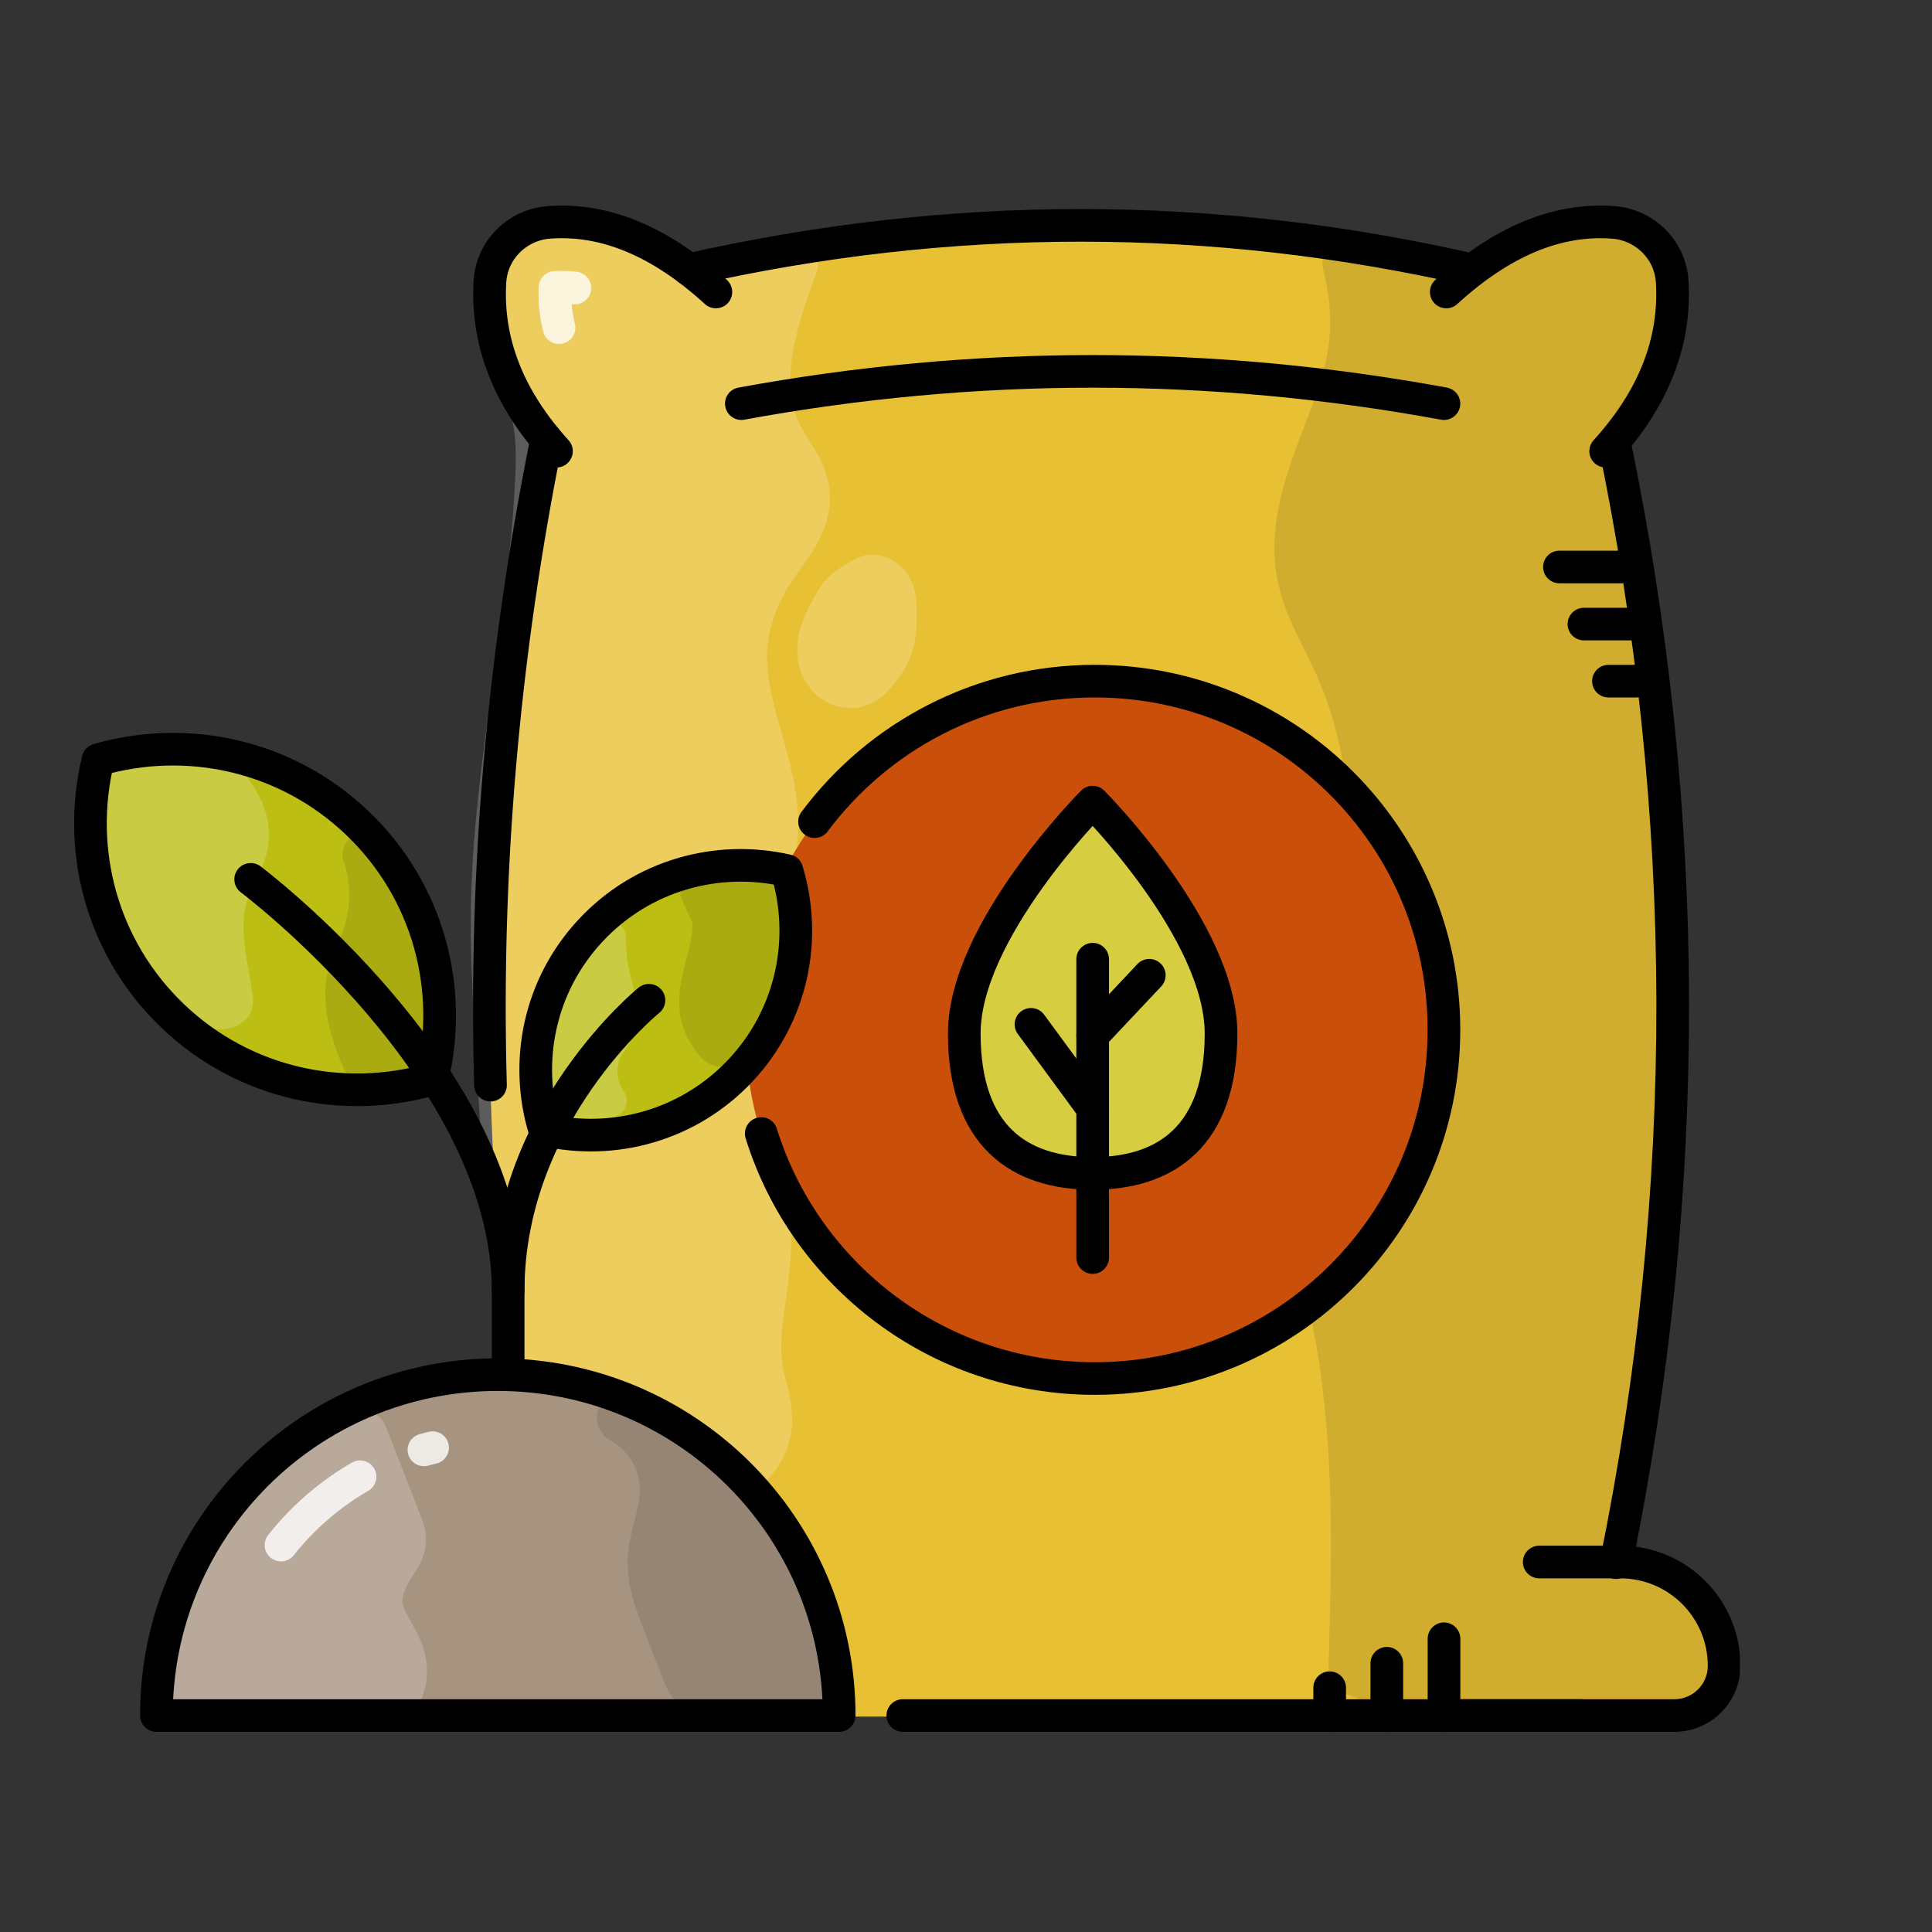 <svg xmlns="http://www.w3.org/2000/svg" xmlns:xlink="http://www.w3.org/1999/xlink" width="500" zoomAndPan="magnify" viewBox="0 0 375 375" height="500" preserveAspectRatio="xMidYMid meet" version="1.0"><rect x="0" y="0" width="375" height="375" fill="#333333" stroke="none"/><defs><clipPath id="98c19ff447"><path d="M 278 300 L 337.707 300 L 337.707 337 L 278 337 Z M 278 300 " clip-rule="nonzero"/></clipPath></defs><path fill="#e7c034" d="M 306.734 333.191 L 112.301 333.191 C 89.199 241.414 89.199 149.645 112.301 57.867 C 177.23 39.07 242.043 39.004 306.734 57.867 C 330.551 149.645 330.551 241.414 306.734 333.191 Z M 306.734 333.191 " fill-opacity="1" fill-rule="nonzero"/><path fill="#e7c034" d="M 282.051 303.379 L 314.41 303.379 C 325.539 303.379 334.574 312.41 334.574 323.535 C 334.574 328.863 330.246 333.191 324.914 333.191 L 282.055 333.191 L 282.055 303.379 Z M 282.051 303.379 " fill-opacity="1" fill-rule="nonzero"/><path fill="#e7c034" d="M 137.52 333.191 L 94.66 333.191 C 89.328 333.191 85 328.863 85 323.535 C 85 312.41 94.035 303.379 105.164 303.379 L 137.523 303.379 L 137.523 333.191 Z M 137.52 333.191 " fill-opacity="1" fill-rule="nonzero"/><g clip-path="url(#98c19ff447)"><path stroke-linecap="round" transform="matrix(0.681, 0, 0, 0.68, 14.384, 39.908)" fill="none" stroke-linejoin="round" d="M 417.588 387.179 L 440.67 387.179 C 457.028 387.179 470.287 400.439 470.287 416.799 C 470.287 424.64 463.942 430.989 456.098 430.989 L 393.152 430.989 " stroke="#000000" stroke-width="9.31" stroke-opacity="1" stroke-miterlimit="4"/></g><path stroke-linecap="round" transform="matrix(0.681, 0, 0, 0.68, 14.384, 39.908)" fill="none" stroke-linejoin="round" d="M 152.662 387.179 L 133.338 387.179 C 116.981 387.179 103.721 400.439 103.721 416.799 C 103.721 424.64 110.072 430.989 117.91 430.989 L 180.862 430.989 " stroke="#000000" stroke-width="9.31" stroke-opacity="1" stroke-miterlimit="4"/><path fill="#e7c034" d="M 95.074 54.629 C 94.355 66.34 98.648 77.336 107.977 87.617 L 138.922 56.688 C 128.176 46.848 117.367 42.344 106.492 43.168 C 100.379 43.637 95.457 48.504 95.082 54.621 Z M 95.074 54.629 " fill-opacity="1" fill-rule="nonzero"/><path stroke-linecap="round" transform="matrix(0.681, 0, 0, 0.68, 14.384, 39.908)" fill="none" stroke-linejoin="round" d="M 138.209 34.829 C 137.268 31.058 136.89 27.241 137.079 23.337 C 137.722 23.303 138.37 23.28 139.013 23.28 C 140.241 23.28 141.468 23.36 142.719 23.521 " stroke="#ffffff" stroke-width="9.31" stroke-opacity="0.8" stroke-miterlimit="4"/><path stroke-linecap="round" transform="matrix(0.681, 0, 0, 0.68, 14.384, 39.908)" fill="none" stroke-linejoin="round" d="M 203.738 16.541 C 197.691 32.809 191.752 51.471 199.802 66.838 C 202.43 71.86 206.509 76.39 207.1 82.032 C 207.921 89.862 201.839 96.441 197.478 102.99 C 192.59 110.338 189.492 118.989 189.251 127.812 C 188.797 144.252 197.989 159.711 198.132 176.151 C 198.282 194.802 186.812 212.011 186.611 230.65 C 186.491 242.217 190.719 253.331 193.29 264.61 C 196.308 277.871 197.059 291.659 195.482 305.172 C 194.397 314.408 192.24 323.759 193.869 332.921 C 194.77 337.978 196.818 342.961 196.331 348.07 C 195.43 357.558 185.791 364.28 176.301 365.222 C 166.823 366.152 157.511 362.719 148.589 359.349 C 145.41 358.15 142.122 356.87 139.799 354.39 C 137.182 351.6 136.178 347.708 135.329 343.982 C 126.998 307.583 124.221 270.161 122.259 232.878 C 121.703 222.281 121.209 211.661 121.358 201.042 C 121.932 160.061 132.013 119.741 133.958 78.801 C 134.262 72.48 134.36 66.097 133.063 59.909 C 131.623 53.032 128.49 46.62 126.43 39.898 C 124.37 33.182 123.441 25.668 126.338 19.267 C 129.242 12.861 137.039 8.332 143.54 11.018 C 146.959 12.431 149.392 15.438 152.089 17.97 C 162.68 27.878 179.382 30.639 192.59 24.652 C 182.452 36.718 180.828 55.231 188.723 68.881 C 191.758 74.151 196.25 79.731 194.558 85.568 C 193.841 88.048 192.091 90.069 190.547 92.141 C 177.701 109.391 178.298 133.282 183.582 154.131 C 185.332 161.049 187.552 167.971 187.461 175.112 C 187.38 181.1 185.688 186.92 184.259 192.741 C 181.889 202.448 180.271 212.321 178.682 222.178 C 177.471 229.709 176.278 237.332 176.909 244.932 C 177.569 252.9 180.208 260.552 181.901 268.359 C 184.821 281.86 184.907 295.792 184.982 309.598 C 185.051 322.99 185.12 336.382 185.188 349.769 C 175.412 339.057 162.583 331.158 148.617 327.232 C 144.108 325.958 138.898 324.649 136.832 320.453 C 135.909 318.593 135.8 316.457 135.708 314.391 C 134.09 274.541 137.923 234.491 133.941 194.802 C 132.558 181.042 130.24 167.242 131.519 153.471 C 132.242 145.739 134.09 138.162 135.639 130.55 C 138.158 118.248 139.931 105.792 140.952 93.272 C 141.801 82.802 142.111 72.159 139.942 61.878 C 137.452 50.122 131.709 38.641 133.172 26.713 C 133.333 25.392 133.602 24.038 134.342 22.93 C 136.54 19.658 141.772 20.232 144.871 22.671 C 147.969 25.111 149.839 28.779 152.582 31.621 C 158.222 37.453 167.752 39.072 174.999 35.432 C 176.731 38.98 174.293 42.998 172.761 46.632 C 169.588 54.129 170.42 63.181 174.901 69.978 C 177.988 74.679 182.911 79.047 182.383 84.65 C 182.148 87.038 180.908 89.202 179.83 91.349 C 172.652 105.591 171.768 122.192 172.853 138.099 C 173.931 154.011 176.84 169.82 176.72 185.772 C 176.559 206.351 171.35 226.661 171.459 247.252 C 171.619 276.952 182.802 306.957 175.613 335.779 C 175.039 330.022 170.73 325.16 165.652 322.381 C 160.569 319.592 154.762 318.518 149.071 317.45 C 147.418 317.14 145.708 316.808 144.349 315.832 C 140.659 313.191 141.268 307.64 142.082 303.18 C 148.979 265.19 141.101 226.282 139.718 187.701 C 138.789 161.6 140.849 135.441 144.63 109.598 C 146.471 96.998 148.732 84.248 147.269 71.602 C 145.668 57.779 139.661 44.611 139.311 30.702 C 145.278 34.95 151.262 39.192 157.229 43.44 C 159.88 45.323 162.64 47.338 164.04 50.271 C 168.2 59.008 158.698 71.568 165.778 78.169 C 168.613 80.81 173.903 82.36 173.26 86.183 C 173.048 87.451 172.141 88.467 171.332 89.472 C 163.42 99.231 162.21 112.738 162.732 125.292 C 163.747 150.188 170.208 174.607 171.579 199.497 C 173.329 231.242 166.771 262.831 165.928 294.598 C 165.709 302.939 166.002 311.722 170.248 318.903 C 165.05 314.592 159.84 310.281 154.642 305.97 C 153.179 304.759 151.681 303.501 150.889 301.779 C 150.201 300.27 150.132 298.559 150.069 296.9 C 149.139 270.77 148.221 244.622 148.267 218.469 C 148.342 180.181 150.499 141.881 149.231 103.61 C 148.617 85.213 147.212 66.809 147.608 48.4 C 147.642 46.769 147.969 44.749 149.53 44.261 C 151.641 43.601 153.041 46.408 153.408 48.578 C 155.33 59.783 155.789 71.241 154.762 82.561 C 154.493 85.568 155.072 89.788 158.09 89.891 C 160.58 89.983 161.848 86.998 162.439 84.581 C 165.268 85.109 166.111 89.018 164.958 91.659 C 163.81 94.3 161.469 96.228 159.949 98.668 C 157.82 102.101 157.43 106.303 157.109 110.321 C 151.767 175.847 146.471 242.389 159.289 306.871 C 164.149 255.518 150.201 202.942 161.16 152.53 C 160.999 182.219 162.778 211.908 166.501 241.368 C 175.67 233.572 177.661 220.358 178.332 208.338 C 180.111 176.352 176.852 144.292 177.368 112.25 C 165.222 77.107 179.812 46.109 203.761 16.552 Z M 203.738 16.541 " stroke="#ffffff" stroke-width="16.54" stroke-opacity="0.2" stroke-miterlimit="4"/><path stroke-linecap="round" transform="matrix(0.681, 0, 0, 0.68, 14.384, 39.908)" fill="none" stroke-linejoin="round" d="M 429.407 430.989 L 236.201 430.989 " stroke="#000000" stroke-width="9.31" stroke-opacity="1" stroke-miterlimit="4"/><path stroke-linecap="round" transform="matrix(0.681, 0, 0, 0.68, 14.384, 39.908)" fill="none" stroke-linejoin="round" d="M 438.949 67.343 C 461.01 174.01 461.199 280.678 439.5 387.351 " stroke="#000000" stroke-width="9.31" stroke-opacity="1" stroke-miterlimit="4"/><path stroke-linecap="round" transform="matrix(0.681, 0, 0, 0.68, 14.384, 39.908)" fill="none" stroke-linejoin="round" d="M 175.268 18.28 C 249.822 1.42 324.261 1.398 398.602 18.378 " stroke="#000000" stroke-width="9.31" stroke-opacity="1" stroke-miterlimit="4"/><path stroke-linecap="round" transform="matrix(0.681, 0, 0, 0.68, 14.384, 39.908)" fill="none" stroke-linejoin="round" d="M 118.679 251.057 C 116.969 189.659 122.299 128.26 134.652 66.861 " stroke="#000000" stroke-width="9.31" stroke-opacity="1" stroke-miterlimit="4"/><path fill="#e7c034" d="M 324.492 54.629 C 325.215 66.34 320.918 77.336 311.59 87.617 L 280.648 56.688 C 291.391 46.848 302.203 42.344 313.074 43.168 C 319.188 43.637 324.109 48.504 324.484 54.621 Z M 324.492 54.629 " fill-opacity="1" fill-rule="nonzero"/><path stroke-linecap="round" transform="matrix(0.681, 0, 0, 0.68, 14.384, 39.908)" fill="none" stroke-linejoin="round" d="M 363.902 16.099 C 367.522 30.851 366.92 42.332 361.291 57.848 C 355.663 73.382 347.762 89.392 351.038 105.562 C 352.748 113.989 357.378 121.52 360.998 129.35 C 376.163 162.243 373.139 200.531 364.298 235.57 C 360.677 249.95 356.099 264.289 355.76 279.088 C 355.41 294.191 359.472 308.989 362.071 323.88 C 367.447 354.66 366.581 386.122 365.692 417.339 C 388.16 426.271 413.187 428.911 437.078 424.887 C 443.298 423.842 452.799 424.233 457.458 420.048 C 462.123 415.869 461.279 406.449 457.779 401.288 C 455.071 397.299 449.982 395.738 445.863 393.16 C 432.15 384.561 433.573 364.493 434.91 348.58 C 438.742 303.048 451.732 259.972 451.359 214.29 C 450.969 165.061 427.198 114.948 433.762 67.343 C 434.812 59.743 440.968 52.102 443.522 44.651 C 447.251 33.739 451.181 18.601 440.762 13.309 C 431.668 8.688 421.891 17.281 412.877 22.069 C 399.979 28.928 383.048 27.66 371.349 18.969 C 374.872 27.12 378.441 35.558 378.28 44.41 C 378.01 59.123 367.579 71.757 364.389 86.131 C 359.162 109.718 373.868 132.731 378.2 156.502 C 382.399 179.561 376.719 203.068 373.271 226.242 C 364.579 284.702 370.201 344.201 375.841 403.022 C 376.169 406.42 376.587 410.06 378.871 412.637 C 381.803 415.961 386.772 416.472 391.241 416.742 C 402.538 417.43 413.841 418.108 425.138 418.802 C 430.962 419.152 443.43 414.29 445.84 409.078 C 449.288 401.593 434.049 400.031 427.967 394.371 C 418.121 385.198 417.393 370.222 418.179 356.91 C 422.017 292.842 445.931 229.502 437.061 165.911 C 431.949 129.327 416.199 91.642 428.73 56.832 C 432.758 45.621 439.718 34.089 436.361 22.683 C 422.31 34.077 403.651 39.841 385.481 38.371 C 392.188 64.432 373.34 91.051 376.398 117.76 C 377.821 130.188 383.908 141.652 386.502 153.902 C 389.503 168.092 387.701 182.77 386.158 197.178 C 379.468 259.731 377.89 322.812 381.441 385.612 C 381.803 392.001 382.342 398.763 386.1 403.992 C 394.311 415.433 415.58 412.482 429.407 409.072 C 418.862 405.932 411.431 397.488 408.161 387.161 C 404.879 376.829 401.448 365.388 402.36 354.608 C 408.471 281.837 436.688 208.981 420.99 137.611 C 415.7 113.57 403.33 89.271 411.489 66.011 C 414.558 57.268 422.402 48.113 421.53 38.899 C 418.339 47.768 404.988 47.94 398.861 55.168 C 396.399 58.061 395.349 61.832 394.368 65.471 C 390.92 78.198 387.449 91.062 386.852 104.219 C 386.14 119.89 389.52 135.412 391.362 150.991 C 400.14 225.042 374.269 300.161 384.712 373.999 C 386.381 385.853 389.239 398.08 397.059 407.258 C 402.051 402.988 399.509 395.129 397.243 389.021 C 384.172 353.867 394.07 315.091 401.219 278.341 C 412.78 218.888 416.79 158.018 413.113 97.612 C 412.453 86.803 411.127 75.052 403.439 67.28 C 393.071 87.589 399.939 111.739 403.198 134.23 C 409.98 180.922 400.048 228.222 390.168 274.381 C 408.241 159.527 417.399 63.388 363.907 16.07 Z M 363.902 16.099 " stroke="#000000" stroke-width="16.3" stroke-opacity="0.1" stroke-miterlimit="4"/><path stroke-linecap="round" transform="matrix(0.681, 0, 0, 0.68, 14.384, 39.908)" fill="none" stroke-linejoin="round" d="M 182.922 24.657 C 167.138 10.198 151.262 3.579 135.289 4.79 C 126.31 5.479 119.08 12.631 118.53 21.621 C 117.468 38.83 123.779 54.99 137.481 70.098 " stroke="#000000" stroke-width="9.31" stroke-opacity="1" stroke-miterlimit="4"/><path stroke-linecap="round" transform="matrix(0.681, 0, 0, 0.68, 14.384, 39.908)" fill="none" stroke-linejoin="round" d="M 391.092 24.657 C 406.87 10.198 422.752 3.579 438.719 4.79 C 447.699 5.479 454.928 12.631 455.479 21.621 C 456.54 38.83 450.229 54.99 436.528 70.098 " stroke="#000000" stroke-width="9.31" stroke-opacity="1" stroke-miterlimit="4"/><path stroke-linecap="round" transform="matrix(0.681, 0, 0, 0.68, 14.384, 39.908)" fill="none" stroke-linejoin="round" d="M 190.18 56.528 C 256.931 44.249 323.681 44.249 390.432 56.528 " stroke="#000000" stroke-width="9.31" stroke-opacity="1" stroke-miterlimit="4"/><path fill="#ca4f0b" d="M 280.203 200.008 C 280.203 201.117 280.176 202.223 280.121 203.332 C 280.07 204.438 279.988 205.543 279.879 206.645 C 279.77 207.75 279.633 208.848 279.473 209.945 C 279.309 211.043 279.117 212.133 278.902 213.219 C 278.688 214.309 278.441 215.387 278.176 216.465 C 277.906 217.539 277.609 218.605 277.285 219.668 C 276.965 220.727 276.617 221.781 276.242 222.824 C 275.871 223.867 275.473 224.902 275.047 225.926 C 274.621 226.949 274.172 227.961 273.699 228.965 C 273.223 229.965 272.727 230.957 272.203 231.934 C 271.68 232.91 271.133 233.875 270.562 234.828 C 269.992 235.777 269.402 236.715 268.785 237.637 C 268.168 238.559 267.531 239.461 266.871 240.352 C 266.207 241.242 265.527 242.117 264.824 242.973 C 264.121 243.832 263.395 244.668 262.652 245.492 C 261.906 246.312 261.141 247.113 260.359 247.898 C 259.574 248.684 258.77 249.445 257.949 250.191 C 257.129 250.934 256.289 251.66 255.43 252.363 C 254.574 253.066 253.699 253.746 252.809 254.406 C 251.918 255.066 251.012 255.707 250.09 256.32 C 249.168 256.938 248.23 257.531 247.277 258.102 C 246.328 258.668 245.363 259.215 244.387 259.738 C 243.406 260.262 242.418 260.758 241.414 261.234 C 240.41 261.707 239.398 262.156 238.375 262.582 C 237.348 263.004 236.316 263.402 235.27 263.777 C 234.227 264.148 233.176 264.496 232.113 264.82 C 231.051 265.141 229.984 265.438 228.906 265.707 C 227.832 265.977 226.75 266.219 225.664 266.434 C 224.574 266.652 223.48 266.84 222.387 267.004 C 221.289 267.164 220.188 267.301 219.086 267.41 C 217.98 267.52 216.875 267.602 215.766 267.652 C 214.66 267.707 213.551 267.734 212.441 267.734 C 211.332 267.734 210.227 267.707 209.117 267.652 C 208.012 267.602 206.902 267.52 205.801 267.41 C 204.695 267.301 203.598 267.164 202.5 267.004 C 201.402 266.84 200.309 266.652 199.223 266.434 C 198.137 266.219 197.055 265.977 195.977 265.707 C 194.902 265.438 193.832 265.141 192.773 264.82 C 191.711 264.496 190.656 264.148 189.613 263.777 C 188.57 263.402 187.535 263.004 186.512 262.582 C 185.484 262.156 184.473 261.707 183.469 261.234 C 182.469 260.758 181.477 260.262 180.5 259.738 C 179.52 259.215 178.559 258.668 177.605 258.102 C 176.656 257.531 175.719 256.938 174.797 256.32 C 173.875 255.707 172.969 255.066 172.078 254.406 C 171.188 253.746 170.312 253.066 169.453 252.363 C 168.598 251.66 167.758 250.934 166.938 250.191 C 166.113 249.445 165.312 248.684 164.527 247.898 C 163.742 247.113 162.98 246.312 162.234 245.492 C 161.488 244.668 160.766 243.832 160.062 242.973 C 159.359 242.117 158.676 241.242 158.016 240.352 C 157.355 239.461 156.715 238.559 156.102 237.637 C 155.484 236.715 154.891 235.777 154.32 234.828 C 153.75 233.875 153.203 232.91 152.68 231.934 C 152.16 230.957 151.66 229.965 151.188 228.965 C 150.711 227.961 150.262 226.949 149.84 225.926 C 149.414 224.902 149.016 223.867 148.641 222.824 C 148.27 221.781 147.918 220.727 147.598 219.668 C 147.277 218.605 146.98 217.539 146.711 216.465 C 146.441 215.387 146.199 214.309 145.98 213.219 C 145.766 212.133 145.578 211.043 145.414 209.945 C 145.25 208.848 145.113 207.75 145.008 206.645 C 144.898 205.543 144.816 204.438 144.762 203.332 C 144.707 202.223 144.68 201.117 144.68 200.008 C 144.68 198.898 144.707 197.789 144.762 196.684 C 144.816 195.578 144.898 194.473 145.008 193.367 C 145.113 192.266 145.25 191.164 145.414 190.07 C 145.578 188.973 145.766 187.879 145.98 186.793 C 146.199 185.707 146.441 184.625 146.711 183.551 C 146.98 182.477 147.277 181.406 147.598 180.348 C 147.918 179.285 148.27 178.234 148.641 177.191 C 149.016 176.145 149.414 175.113 149.84 174.09 C 150.262 173.062 150.711 172.051 151.188 171.051 C 151.66 170.047 152.16 169.059 152.68 168.078 C 153.203 167.102 153.75 166.137 154.32 165.188 C 154.891 164.238 155.484 163.301 156.102 162.379 C 156.715 161.457 157.355 160.551 158.016 159.66 C 158.676 158.77 159.359 157.898 160.062 157.039 C 160.766 156.184 161.488 155.344 162.234 154.523 C 162.98 153.703 163.742 152.898 164.527 152.113 C 165.312 151.332 166.113 150.566 166.938 149.824 C 167.758 149.078 168.598 148.355 169.453 147.652 C 170.312 146.949 171.188 146.266 172.078 145.605 C 172.969 144.945 173.875 144.309 174.797 143.691 C 175.719 143.078 176.656 142.484 177.605 141.914 C 178.559 141.344 179.52 140.797 180.5 140.273 C 181.477 139.754 182.469 139.254 183.469 138.781 C 184.473 138.305 185.484 137.859 186.512 137.434 C 187.535 137.008 188.57 136.609 189.613 136.238 C 190.656 135.863 191.711 135.516 192.773 135.195 C 193.832 134.871 194.902 134.578 195.977 134.309 C 197.055 134.039 198.137 133.797 199.223 133.578 C 200.309 133.363 201.402 133.172 202.5 133.012 C 203.598 132.848 204.695 132.711 205.801 132.605 C 206.902 132.496 208.012 132.414 209.117 132.359 C 210.227 132.305 211.332 132.277 212.441 132.277 C 213.551 132.277 214.66 132.305 215.766 132.359 C 216.875 132.414 217.98 132.496 219.086 132.605 C 220.188 132.711 221.289 132.848 222.387 133.012 C 223.48 133.172 224.574 133.363 225.664 133.578 C 226.75 133.797 227.832 134.039 228.906 134.309 C 229.984 134.578 231.051 134.871 232.113 135.195 C 233.176 135.516 234.227 135.863 235.27 136.238 C 236.316 136.609 237.348 137.008 238.375 137.434 C 239.398 137.859 240.41 138.305 241.414 138.781 C 242.418 139.254 243.406 139.754 244.387 140.273 C 245.363 140.797 246.328 141.344 247.277 141.914 C 248.23 142.484 249.168 143.078 250.09 143.691 C 251.012 144.309 251.918 144.945 252.809 145.605 C 253.699 146.266 254.574 146.949 255.43 147.652 C 256.289 148.355 257.129 149.078 257.949 149.824 C 258.77 150.566 259.574 151.332 260.359 152.113 C 261.141 152.898 261.906 153.703 262.652 154.523 C 263.395 155.344 264.121 156.184 264.824 157.039 C 265.527 157.898 266.207 158.77 266.871 159.66 C 267.531 160.551 268.168 161.457 268.785 162.379 C 269.402 163.301 269.992 164.238 270.562 165.188 C 271.133 166.137 271.68 167.102 272.203 168.078 C 272.727 169.059 273.223 170.047 273.699 171.051 C 274.172 172.051 274.621 173.062 275.047 174.09 C 275.473 175.113 275.871 176.145 276.242 177.191 C 276.617 178.234 276.965 179.285 277.285 180.348 C 277.609 181.406 277.906 182.477 278.176 183.551 C 278.441 184.625 278.688 185.707 278.902 186.793 C 279.117 187.879 279.309 188.973 279.473 190.07 C 279.633 191.164 279.77 192.266 279.879 193.367 C 279.988 194.473 280.07 195.578 280.121 196.684 C 280.176 197.789 280.203 198.898 280.203 200.008 Z M 280.203 200.008 " fill-opacity="1" fill-rule="nonzero"/><path stroke-linecap="round" transform="matrix(0.681, 0, 0, 0.68, 14.384, 39.908)" fill="none" stroke-linejoin="round" d="M 195.849 264.869 C 208.448 305.378 246.242 334.798 290.903 334.798 C 345.869 334.798 390.432 290.241 390.432 235.271 C 390.432 180.302 345.869 135.739 290.903 135.739 C 258.21 135.739 229.201 151.502 211.048 175.841 " stroke="#000000" stroke-width="9.31" stroke-opacity="1" stroke-miterlimit="4"/><path stroke-linecap="round" transform="matrix(0.681, 0, 0, 0.68, 14.384, 39.908)" fill-opacity="1" fill="#d6cd41" fill-rule="nonzero" stroke-linejoin="round" d="M 326.9 236.31 C 326.9 265.581 311.242 276.252 290.312 276.252 C 269.381 276.252 253.718 265.569 253.718 236.31 C 253.718 207.052 290.312 170.268 290.312 170.268 C 290.312 170.268 326.9 207.052 326.9 236.31 Z M 326.9 236.31 " stroke="#000000" stroke-width="9.31" stroke-opacity="1" stroke-miterlimit="4"/><path stroke-linecap="round" transform="matrix(0.681, 0, 0, 0.68, 14.384, 39.908)" fill="none" stroke-linejoin="round" d="M 290.312 215.111 L 290.312 300.27 " stroke="#000000" stroke-width="9.31" stroke-opacity="1" stroke-miterlimit="4"/><path stroke-linecap="round" transform="matrix(0.681, 0, 0, 0.68, 14.384, 39.908)" fill="none" stroke-linejoin="round" d="M 290.312 236.85 L 306.452 219.692 " stroke="#000000" stroke-width="9.31" stroke-opacity="1" stroke-miterlimit="4"/><path stroke-linecap="round" transform="matrix(0.681, 0, 0, 0.68, 14.384, 39.908)" fill="none" stroke-linejoin="round" d="M 290.312 257.688 L 272.732 233.699 " stroke="#000000" stroke-width="9.31" stroke-opacity="1" stroke-miterlimit="4"/><path fill="#bcbe13" d="M 152.695 169.07 C 156.691 182.211 153.805 197.059 143.754 207.832 C 133.707 218.598 119.09 222.512 105.695 219.441 C 101.699 206.301 104.578 191.445 114.637 180.68 C 124.684 169.91 139.293 166.004 152.699 169.07 Z M 152.695 169.07 " fill-opacity="1" fill-rule="nonzero"/><path stroke-linecap="round" transform="matrix(0.681, 0, 0, 0.68, 14.384, 39.908)" fill="none" stroke-linejoin="round" d="M 152.628 255.472 C 149.501 251.161 149.122 245.03 151.681 240.357 C 152.622 238.653 153.907 237.143 154.688 235.352 C 156.77 230.57 154.791 225.128 153.62 220.048 C 152.783 216.403 152.37 212.649 152.398 208.912 C 150.402 208.78 148.789 210.439 147.521 211.989 C 142.811 217.752 138.6 224.032 136.109 231.041 C 133.631 238.05 132.971 245.88 135.329 252.94 C 135.782 254.289 136.402 255.69 137.59 256.488 C 138.439 257.062 139.477 257.251 140.487 257.441 C 142.472 257.791 144.44 258.153 146.42 258.503 C 147.011 258.612 147.619 258.709 148.199 258.549 C 149.512 258.181 150.069 256.528 149.811 255.19 C 149.541 253.847 148.698 252.722 148.032 251.528 C 145.399 246.838 145.531 240.731 148.359 236.161 C 149.478 234.359 150.97 232.792 151.939 230.909 C 153.948 227.023 153.483 222.333 152.559 218.05 C 152.37 217.178 151.962 216.122 151.067 216.058 C 150.528 216.018 150.057 216.391 149.662 216.747 C 143.872 221.982 141.268 229.778 138.898 237.217 C 138.25 239.25 137.601 241.299 137.337 243.411 C 136.832 247.539 137.859 251.838 140.189 255.282 C 140.413 255.598 140.659 255.931 141.032 256.029 C 141.738 256.229 142.352 255.512 142.679 254.852 C 144.899 250.369 143.58 245.013 144.211 240.059 C 144.532 237.527 145.358 235.099 146.19 232.683 C 147.349 229.29 148.508 225.892 149.679 222.499 C 145.663 235.61 142.352 248.411 152.639 255.489 Z M 152.628 255.472 " stroke="#ffffff" stroke-width="9.74" stroke-opacity="0.2" stroke-miterlimit="4"/><path stroke-linecap="round" transform="matrix(0.681, 0, 0, 0.68, 14.384, 39.908)" fill="none" stroke-linejoin="round" d="M 177.821 195.921 C 179.789 197.242 180.748 199.658 181.109 202.012 C 181.941 207.408 180.248 212.832 178.917 218.131 C 177.592 223.429 176.64 229.21 178.831 234.209 C 179.468 235.679 180.369 237.028 181.293 238.348 C 181.958 239.313 182.733 240.317 183.84 240.662 C 185.82 241.282 187.719 239.582 189.033 237.969 C 196.692 228.561 201.46 216.69 201.672 204.549 C 201.718 201.489 201.248 197.982 198.689 196.3 C 197.14 195.278 195.178 195.192 193.33 195.141 C 189.21 195.02 185.079 194.899 180.96 195.169 C 181.603 196.208 182.239 197.259 182.681 198.401 C 183.358 200.14 183.57 202.04 183.582 203.912 C 183.622 209.428 182.039 214.819 181.241 220.278 C 180.438 225.742 180.512 231.678 183.49 236.322 C 183.76 236.741 184.15 237.2 184.649 237.143 C 184.93 237.108 185.171 236.907 185.378 236.712 C 187.529 234.692 189.13 232.08 189.951 229.25 C 190.238 228.262 190.433 227.229 190.88 226.299 C 191.282 225.461 191.873 224.738 192.412 223.98 C 193.588 222.333 194.541 220.507 195.373 218.659 C 197.501 213.883 198.878 208.682 198.677 203.453 C 198.649 202.649 198.58 201.828 198.259 201.088 C 197.679 199.739 196.348 198.837 194.948 198.418 C 193.548 197.999 192.062 197.999 190.588 197.999 C 189.71 197.999 188.769 198.028 188.069 198.562 C 187.22 199.199 187.019 200.381 186.87 201.432 C 186.089 207.218 185.309 213.022 184.54 218.808 C 183.938 223.263 183.352 227.711 183.249 232.2 C 183.433 232.539 183.932 232.229 184.15 231.919 C 189.71 223.98 193.76 214.979 196.021 205.548 C 196.382 204.038 196.52 202.098 195.189 201.3 C 194.437 200.858 193.451 200.99 192.722 201.461 C 191.987 201.931 191.483 202.672 191.092 203.453 C 190.157 205.301 189.801 207.379 189.457 209.423 C 188.941 212.511 188.419 215.599 187.902 218.688 L 177.799 195.898 Z M 177.821 195.921 " stroke="#000000" stroke-width="10.09" stroke-opacity="0.1" stroke-miterlimit="4"/><path stroke-linecap="round" transform="matrix(0.681, 0, 0, 0.68, 14.384, 39.908)" fill="none" stroke-linejoin="round" d="M 203.153 189.808 C 209.022 209.118 204.782 230.937 190.019 246.769 C 175.263 262.59 153.793 268.342 134.119 263.83 C 128.249 244.519 132.478 222.689 147.252 206.868 C 162.009 191.042 183.467 185.302 203.158 189.808 Z M 203.153 189.808 " stroke="#000000" stroke-width="9.31" stroke-opacity="1" stroke-miterlimit="4"/><path fill="#bcbe13" d="M 19.035 147.562 C 14.801 164.949 19.652 184.027 33.5 197.297 C 47.355 210.562 66.645 214.57 83.836 209.594 C 88.07 192.207 83.223 173.121 69.367 159.859 C 55.512 146.594 36.227 142.582 19.027 147.555 Z M 19.035 147.562 " fill-opacity="1" fill-rule="nonzero"/><path stroke-linecap="round" transform="matrix(0.681, 0, 0, 0.68, 14.384, 39.908)" fill="none" stroke-linejoin="round" d="M 33.952 164.74 C 37.022 162.329 41.492 162.891 43.838 166.002 C 47.241 170.491 49.828 175.48 49.341 180.939 C 48.853 186.398 45.319 191.071 43.569 196.271 C 40.35 205.818 43.328 216.179 44.808 226.15 C 44.888 226.672 44.963 227.229 44.728 227.7 C 44.452 228.303 43.781 228.618 43.138 228.791 C 39.942 229.617 36.661 227.93 33.952 226.029 C 15.328 213.01 7.21 188.068 10.928 165.658 C 14.101 165.25 17.279 164.831 20.452 164.418 C 24.99 163.833 29.793 163.27 33.981 165.118 C 38.158 166.961 41.119 171.083 42.088 175.549 C 43.058 180.02 42.18 184.762 40.201 188.878 C 39.139 191.088 37.768 193.16 36.947 195.468 C 36.07 197.942 35.84 200.588 35.76 203.2 C 35.57 209.199 36.098 215.232 37.338 221.098 C 24.158 209.021 18.57 190.543 17.589 172.69 C 17.549 172.053 17.549 171.33 17.968 170.842 C 18.341 170.411 18.937 170.268 19.488 170.153 C 24.141 169.188 29.689 168.488 32.971 171.909 C 34.469 173.471 35.18 175.658 35.41 177.81 C 36.46 187.54 28.869 196.811 30.453 206.472 C 25.002 195.778 29.73 182.431 25.891 171.071 L 33.952 164.728 Z M 33.952 164.74 " stroke="#ffffff" stroke-width="12.29" stroke-opacity="0.2" stroke-miterlimit="4"/><path stroke-linecap="round" transform="matrix(0.681, 0, 0, 0.68, 14.384, 39.908)" fill="none" stroke-linejoin="round" d="M 82.412 185.238 C 85.091 192.971 84.988 201.639 82.108 209.302 C 80.92 212.459 79.279 215.461 78.378 218.71 C 76.152 226.758 78.648 235.34 81.901 243.032 C 82.228 243.819 82.618 244.663 83.341 245.122 C 83.972 245.529 84.758 245.581 85.522 245.598 C 89.572 245.73 94.059 245.168 96.75 242.143 C 99.16 239.427 99.458 235.478 99.372 231.862 C 99.171 224.02 97.702 216.248 95.608 208.682 C 93.841 202.282 91.557 195.87 87.432 190.669 C 87.26 190.451 87.071 190.221 86.801 190.129 C 85.78 189.768 85.372 191.421 85.602 192.483 C 88.281 205.209 93.158 217.522 94.26 230.478 C 94.541 233.802 94.449 237.481 92.252 239.979 C 91.121 241.259 89.371 242.108 87.702 241.741 C 84.908 241.121 83.869 237.751 83.479 234.921 C 82.532 228.05 82.429 221.07 83.181 214.181 C 83.29 213.16 83.817 211.828 84.827 212.011 C 85.441 212.121 85.78 212.781 85.992 213.372 C 88.27 219.732 86.64 226.781 87.358 233.492 C 87.438 234.221 87.581 235.019 88.138 235.49 C 89.119 236.322 90.68 235.599 91.408 234.548 C 92.257 233.32 92.458 231.77 92.602 230.289 C 93.359 221.948 92.607 213.47 90.421 205.381 L 82.412 185.233 Z M 82.412 185.238 " stroke="#000000" stroke-width="11.87" stroke-opacity="0.1" stroke-miterlimit="4"/><path stroke-linecap="round" transform="matrix(0.681, 0, 0, 0.68, 14.384, 39.908)" fill="none" stroke-linejoin="round" d="M 6.831 158.201 C 0.612 183.752 7.738 211.788 28.077 231.288 C 48.428 250.782 76.76 256.672 102.011 249.358 C 108.231 223.808 101.11 195.761 80.759 176.272 C 60.408 156.778 32.082 150.882 6.82 158.19 Z M 6.831 158.201 " stroke="#000000" stroke-width="9.31" stroke-opacity="1" stroke-miterlimit="4"/><path stroke-linecap="round" transform="matrix(0.681, 0, 0, 0.68, 14.384, 39.908)" fill="none" stroke-linejoin="round" d="M 50.327 192.311 C 50.327 192.311 123.711 247.412 123.711 309.799 " stroke="#000000" stroke-width="9.31" stroke-opacity="1" stroke-miterlimit="4"/><path stroke-linecap="round" transform="matrix(0.681, 0, 0, 0.68, 14.384, 39.908)" fill="none" stroke-linejoin="round" d="M 163.839 226.822 C 163.839 226.822 123.711 259.358 123.711 309.81 L 123.711 341.709 " stroke="#000000" stroke-width="9.31" stroke-opacity="1" stroke-miterlimit="4"/><path fill="#a69481" d="M 96.602 266.98 C 60.012 266.98 30.355 296.621 30.355 333.191 L 162.844 333.191 C 162.844 296.621 133.188 266.98 96.602 266.98 Z M 96.602 266.98 " fill-opacity="1" fill-rule="nonzero"/><path stroke-linecap="round" transform="matrix(0.681, 0, 0, 0.68, 14.384, 39.908)" fill="none" stroke-linejoin="round" d="M 58.968 382.34 C 65.159 374.498 72.813 367.862 81.5 362.828 " stroke="#ffffff" stroke-width="9.31" stroke-opacity="0.8" stroke-miterlimit="4"/><path stroke-linecap="round" transform="matrix(0.681, 0, 0, 0.68, 14.384, 39.908)" fill="none" stroke-linejoin="round" d="M 99.71 355.17 C 100.531 354.941 101.351 354.728 102.178 354.527 " stroke="#ffffff" stroke-width="9.31" stroke-opacity="0.8" stroke-miterlimit="4"/><path stroke-linecap="round" transform="matrix(0.681, 0, 0, 0.68, 14.384, 39.908)" fill="none" stroke-linejoin="round" d="M 390.449 431.018 L 390.449 409.078 " stroke="#000000" stroke-width="9.31" stroke-opacity="1" stroke-miterlimit="4"/><path stroke-linecap="round" transform="matrix(0.681, 0, 0, 0.68, 14.384, 39.908)" fill="none" stroke-linejoin="round" d="M 374.149 431.018 L 374.149 416.07 " stroke="#000000" stroke-width="9.31" stroke-opacity="1" stroke-miterlimit="4"/><path stroke-linecap="round" transform="matrix(0.681, 0, 0, 0.68, 14.384, 39.908)" fill="none" stroke-linejoin="round" d="M 357.86 431.018 L 357.86 423.05 " stroke="#000000" stroke-width="9.31" stroke-opacity="1" stroke-miterlimit="4"/><path stroke-linecap="round" transform="matrix(0.681, 0, 0, 0.68, 14.384, 39.908)" fill="none" stroke-linejoin="round" d="M 445.277 103.151 L 423.348 103.151 " stroke="#000000" stroke-width="9.31" stroke-opacity="1" stroke-miterlimit="4"/><path stroke-linecap="round" transform="matrix(0.681, 0, 0, 0.68, 14.384, 39.908)" fill="none" stroke-linejoin="round" d="M 445.277 119.448 L 430.331 119.448 " stroke="#000000" stroke-width="9.31" stroke-opacity="1" stroke-miterlimit="4"/><path stroke-linecap="round" transform="matrix(0.681, 0, 0, 0.68, 14.384, 39.908)" fill="none" stroke-linejoin="round" d="M 445.277 135.739 L 437.319 135.739 " stroke="#000000" stroke-width="9.31" stroke-opacity="1" stroke-miterlimit="4"/><path stroke-linecap="round" transform="matrix(0.681, 0, 0, 0.68, 14.384, 39.908)" fill="none" stroke-linejoin="round" d="M 28.53 426.133 C 46.822 426.242 65.107 426.351 83.399 426.46 C 85.12 426.471 86.899 426.46 88.459 425.748 C 92.889 423.71 93.078 417.321 91.139 412.838 C 89.199 408.361 85.843 404.36 85.338 399.497 C 84.85 394.727 87.26 390.169 89.848 386.14 C 90.869 384.55 91.971 382.868 92.028 380.979 C 92.08 379.619 91.569 378.298 91.081 377.041 C 87.788 368.58 84.489 360.113 81.201 351.652 C 69.801 355.44 60.781 364.2 53.167 373.488 C 42.731 386.237 33.912 401.202 32.759 417.643 C 48.382 418.871 64.069 419.221 79.721 418.688 C 81.62 418.63 83.588 418.533 85.281 417.66 C 86.967 416.787 88.293 414.91 87.903 413.05 C 87.61 411.661 86.468 410.622 85.39 409.692 C 81.54 406.357 77.351 402.299 77.581 397.219 C 77.73 393.929 79.761 391.071 81.178 388.103 C 84.231 381.72 84.54 374.091 82.027 367.489 C 81.138 365.141 79.153 362.541 76.697 363.121 C 75.722 363.35 74.941 364.062 74.213 364.74 C 60.781 377.231 47.023 390.158 39.311 406.799 C 50.689 408.47 62.13 409.669 73.61 410.393 C 75.481 410.508 77.891 410.249 78.413 408.452 C 78.832 406.989 77.569 405.559 76.209 404.882 C 74.85 404.199 73.278 403.912 72.101 402.947 C 70.001 401.243 69.892 398.039 70.592 395.428 C 71.591 391.668 73.811 388.373 75.389 384.819 C 76.961 381.26 77.862 377.041 76.118 373.551 C 65.279 381.702 55.44 391.18 46.891 401.708 C 51.05 403.608 55.531 404.819 60.093 405.278 C 61.86 405.462 64.092 405.249 64.757 403.608 C 65.658 401.398 62.772 399.429 62.462 397.058 C 62.29 395.772 62.91 394.521 63.518 393.373 C 65.228 390.101 66.949 386.84 68.659 383.568 L 28.548 426.161 Z M 28.53 426.133 " stroke="#ffffff" stroke-width="16.54" stroke-opacity="0.2" stroke-miterlimit="4"/><path stroke-linecap="round" transform="matrix(0.681, 0, 0, 0.68, 14.384, 39.908)" fill="none" stroke-linejoin="round" d="M 120.762 333.69 C 67.018 333.69 23.458 377.248 23.458 430.989 L 218.059 430.989 C 218.059 377.248 174.499 333.69 120.762 333.69 Z M 120.762 333.69 " stroke="#000000" stroke-width="9.31" stroke-opacity="1" stroke-miterlimit="4"/><path stroke-linecap="round" transform="matrix(0.681, 0, 0, 0.68, 14.384, 39.908)" fill="none" stroke-linejoin="round" d="M 156.432 345.992 C 164.132 350.102 169.1 358.85 168.687 367.57 C 168.389 374.027 165.411 380.152 165.182 386.61 C 164.969 392.741 167.23 398.648 169.462 404.36 C 171.131 408.648 172.813 412.941 174.482 417.218 C 175.417 419.629 176.45 422.149 178.498 423.728 C 180.57 425.329 183.33 425.662 185.929 425.892 C 192.378 426.46 198.85 426.741 205.322 426.713 C 207.301 426.713 209.699 426.408 210.508 424.6 C 210.858 423.808 210.801 422.912 210.732 422.063 C 209.453 406.908 204.949 392.029 197.627 378.7 C 196.119 375.939 194.472 373.241 192.378 370.888 C 190.61 368.913 188.551 367.208 186.502 365.52 C 181.253 361.198 176.003 356.893 170.753 352.57 C 168.63 350.831 166.45 349.051 163.839 348.19 C 163.151 349.499 163.839 351.1 164.568 352.398 C 168.9 360.119 174.677 367.03 181.511 372.661 C 184.219 374.889 187.122 376.938 189.32 379.67 C 191.982 382.96 193.462 387.001 195.2 390.858 C 197.26 395.439 199.739 399.842 201.368 404.578 C 202.998 409.331 203.749 414.56 202.258 419.359 C 198.098 419.032 193.933 418.688 189.773 418.36 C 188.052 418.223 186.279 418.068 184.741 417.293 C 182.991 416.409 181.717 414.813 180.61 413.188 C 173.329 402.632 170.38 389.182 172.577 376.542 C 175.102 376.898 177.081 378.798 178.871 380.612 C 183.507 385.261 188.189 389.98 191.597 395.588 C 195.023 401.202 197.1 407.89 196.032 414.371 C 193.519 414.658 191.041 413.269 189.388 411.351 C 187.742 409.428 186.749 407.04 185.802 404.698 C 183.41 398.837 181.029 392.971 178.642 387.11 C 186.152 365.928 173.289 354.958 156.42 345.992 Z M 156.432 345.992 " stroke="#000000" stroke-width="14.82" stroke-opacity="0.1" stroke-miterlimit="4"/><path stroke-linecap="round" transform="matrix(0.681, 0, 0, 0.68, 14.384, 39.908)" fill="none" stroke-linejoin="round" d="M 225.208 108.341 C 219.51 111.211 219.092 113.048 217.347 116.159 C 215.93 118.69 214.588 121.331 214.043 124.19 C 213.492 127.043 213.802 130.171 215.46 132.559 C 217.118 134.953 220.291 136.371 223.062 135.481 C 224.978 134.861 226.43 133.3 227.698 131.721 C 228.92 130.2 230.062 128.61 230.859 126.83 C 232.437 123.3 232.54 119.287 232.46 115.418 C 232.42 113.599 232.328 111.722 231.519 110.103 C 230.71 108.473 228.989 107.158 227.187 107.399 C 225.019 107.692 223.751 109.908 222.798 111.882 C 220.492 116.698 218.139 121.618 217.388 126.911 C 217.129 128.742 217.233 130.958 218.77 131.979 C 220.538 133.15 222.942 131.928 224.399 130.389 C 229.012 125.51 229.5 118.122 229.19 111.417 C 229.15 110.642 229 109.689 228.272 109.408 C 227.291 109.029 226.447 110.2 226.051 111.182 C 223.699 116.888 221.662 122.72 219.952 128.65 C 220.423 129.138 221.289 128.989 221.783 128.518 C 222.27 128.047 222.488 127.37 222.678 126.721 C 223.429 124.218 224.192 121.733 224.938 119.23 L 225.219 108.341 Z M 225.208 108.341 " stroke="#ffffff" stroke-width="15.39" stroke-opacity="0.2" stroke-miterlimit="4"/></svg>